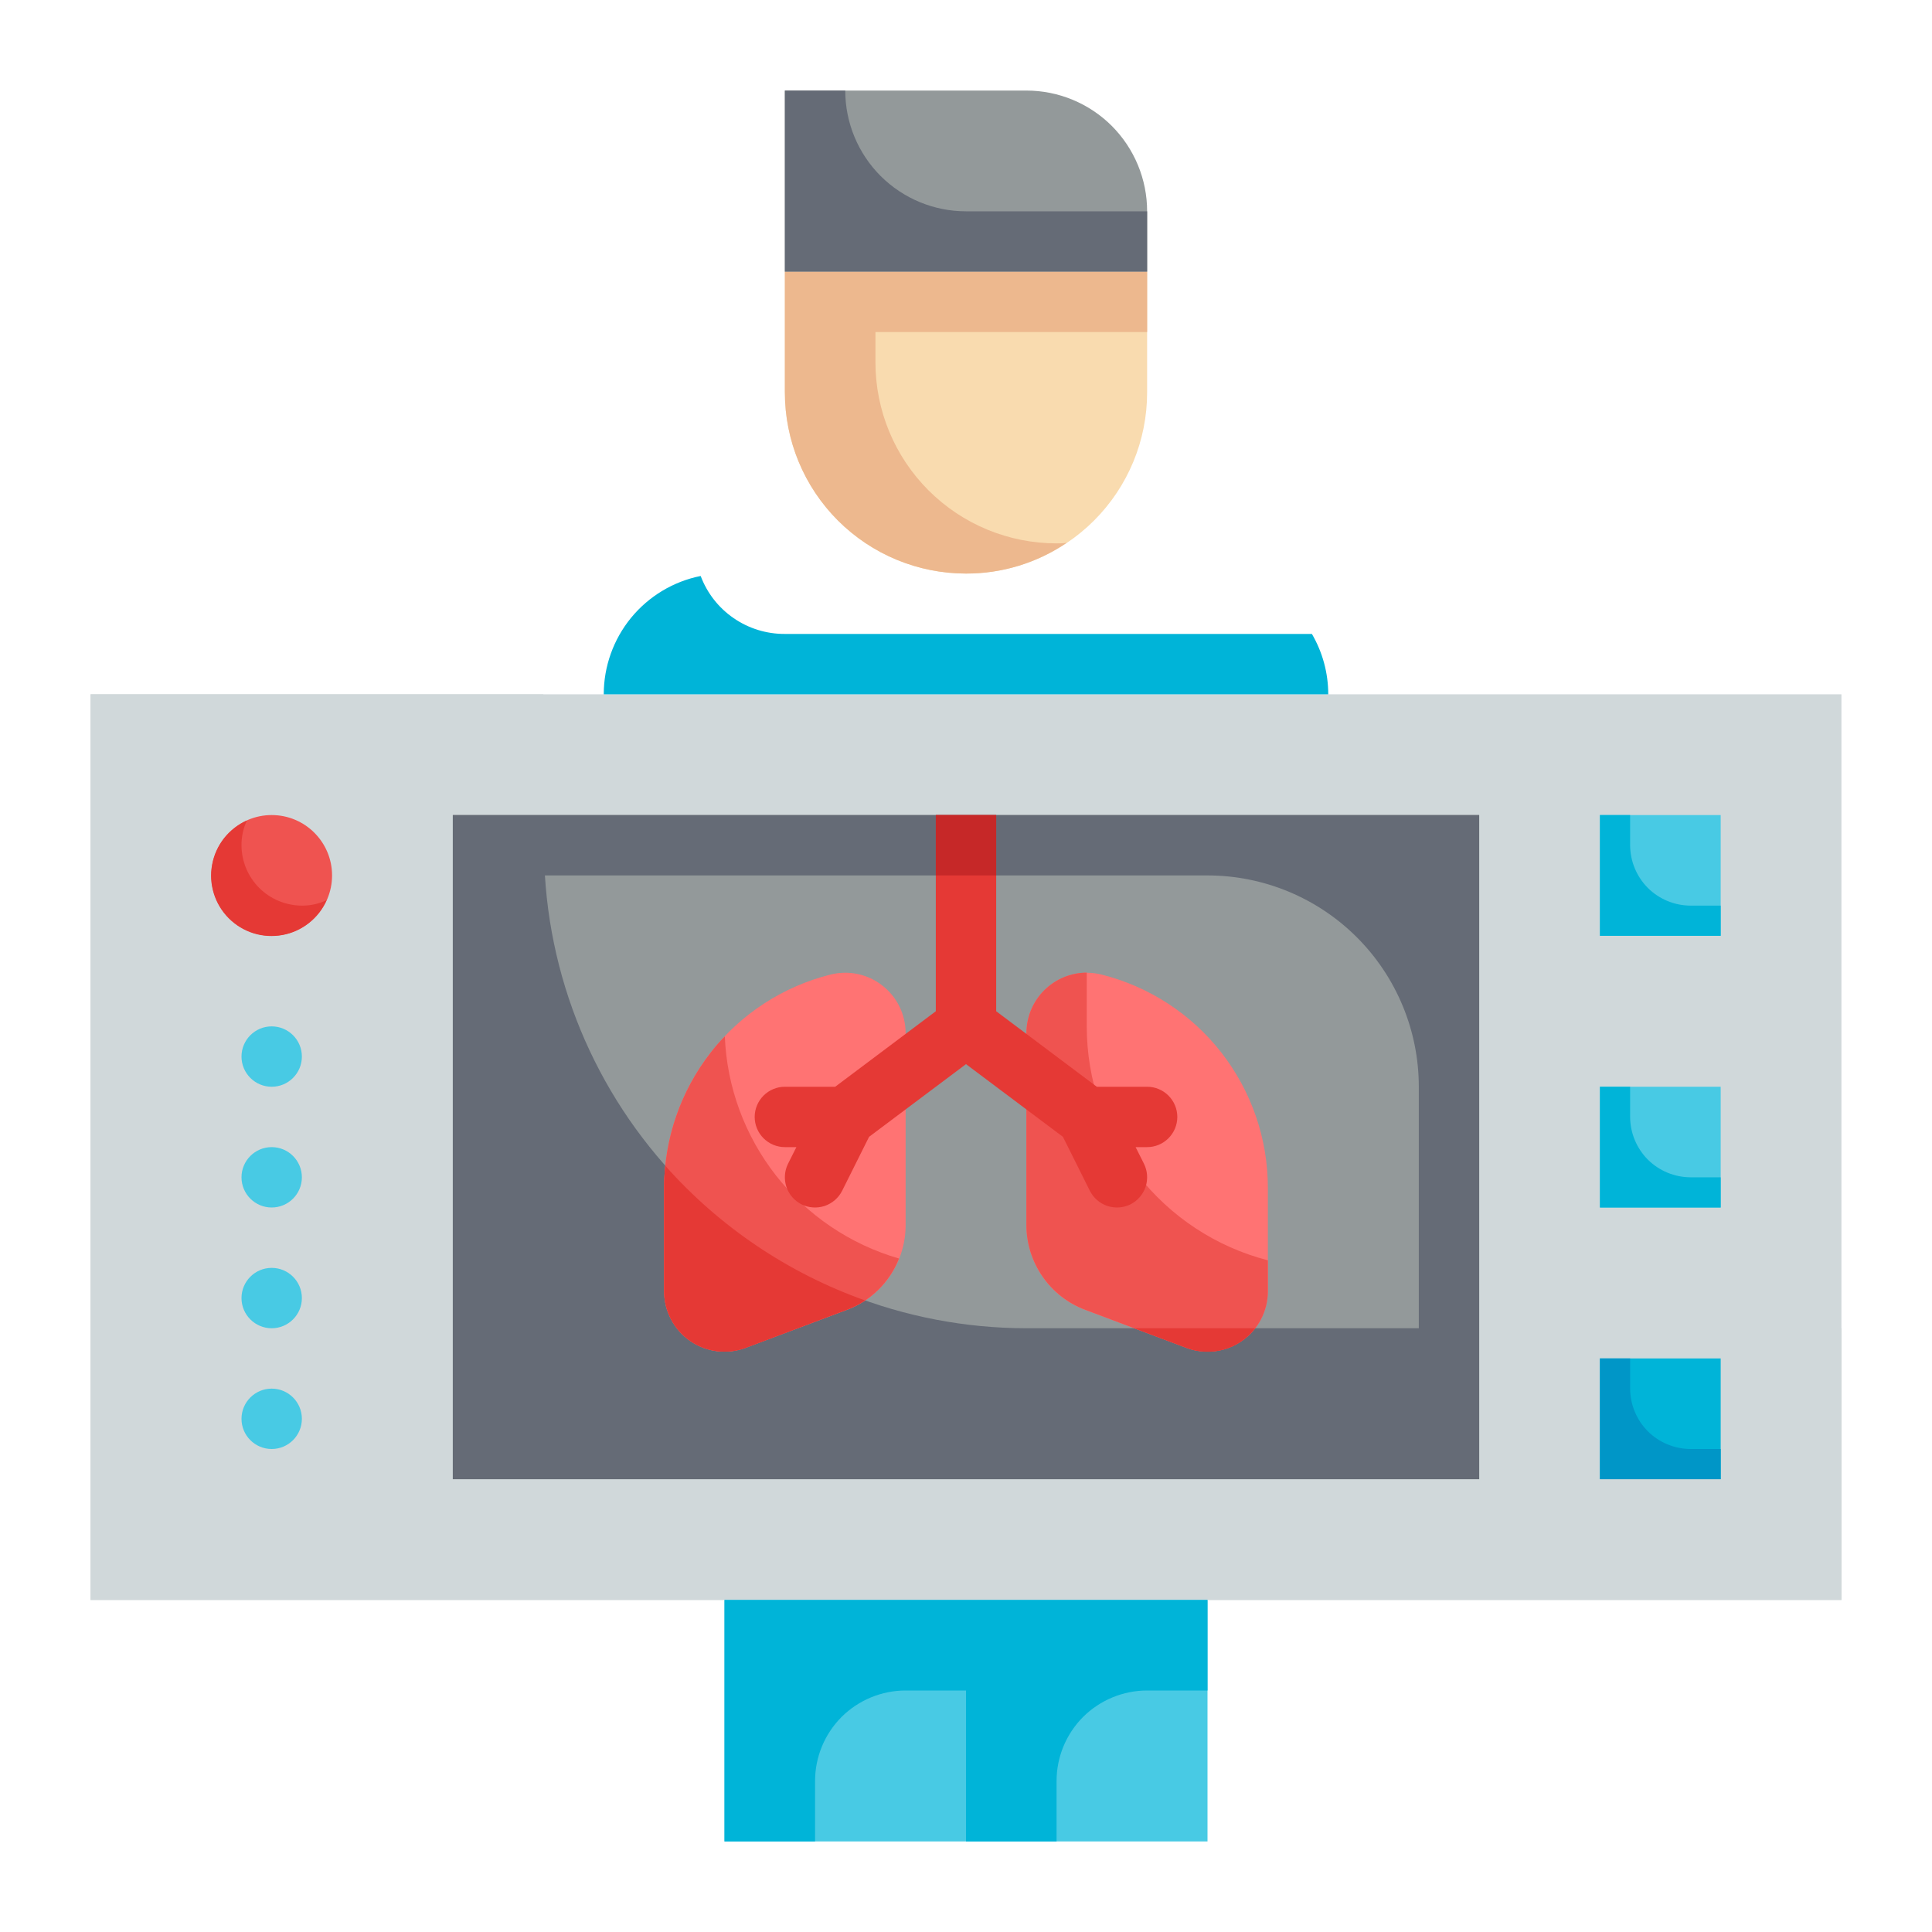 <svg width="24" height="24" viewBox="0 0 24 24" fill="none" xmlns="http://www.w3.org/2000/svg">
<path d="M1.125 8.625H22.875V19.875H1.125V8.625Z" fill="#D0D8DA"/>
<path d="M22.875 16.5V19.875H1.125V8.625H6.75V10.5C6.75 12.091 7.382 13.617 8.507 14.743C9.633 15.868 11.159 16.5 12.75 16.5H22.875Z" fill="#D0D8DA"/>
<path d="M5.625 10.125H18.375V18.375H5.625V10.125Z" fill="#93999A"/>
<path d="M9.75 3.375H14.25V4.875C14.25 5.472 14.013 6.044 13.591 6.466C13.169 6.888 12.597 7.125 12 7.125C11.403 7.125 10.831 6.888 10.409 6.466C9.987 6.044 9.75 5.472 9.75 4.875V3.375Z" fill="#F9DBAF"/>
<path d="M9.75 1.125H12.75C13.148 1.125 13.529 1.283 13.811 1.564C14.092 1.846 14.25 2.227 14.25 2.625V3.375H9.75V1.125Z" fill="#93999A"/>
<path d="M9 19.875H15V22.875H9V19.875Z" fill="#48CAE4"/>
<path d="M19.875 10.125H21.375V11.625H19.875V10.125Z" fill="#48CAE4"/>
<path d="M19.875 13.5H21.375V15H19.875V13.5Z" fill="#48CAE4"/>
<path d="M19.875 16.875H21.375V18.375H19.875V16.875Z" fill="#00B4D8"/>
<path d="M3.375 11.625C3.789 11.625 4.125 11.289 4.125 10.875C4.125 10.461 3.789 10.125 3.375 10.125C2.961 10.125 2.625 10.461 2.625 10.875C2.625 11.289 2.961 11.625 3.375 11.625Z" fill="#EF5350"/>
<path d="M4.057 11.182C4.008 11.294 3.932 11.391 3.837 11.466C3.741 11.542 3.629 11.593 3.509 11.615C3.389 11.637 3.266 11.63 3.15 11.594C3.034 11.558 2.928 11.494 2.842 11.408C2.756 11.322 2.692 11.216 2.656 11.1C2.62 10.984 2.612 10.861 2.635 10.741C2.657 10.621 2.708 10.509 2.783 10.413C2.859 10.318 2.956 10.242 3.067 10.192C3.022 10.289 2.999 10.394 3 10.5C3 10.699 3.08 10.889 3.22 11.03C3.361 11.17 3.551 11.249 3.75 11.25C3.856 11.251 3.961 11.228 4.057 11.182Z" fill="#E53935"/>
<path d="M5.625 10.125V18.375H18.375V10.125H5.625ZM17.625 16.5H12.75C11.225 16.499 9.757 15.917 8.645 14.872C7.534 13.827 6.863 12.398 6.769 10.875H15C15.696 10.875 16.364 11.152 16.856 11.644C17.348 12.136 17.625 12.804 17.625 13.5V16.5Z" fill="#656B76"/>
<path d="M15 19.875V21H14.25C13.952 21 13.665 21.119 13.454 21.329C13.243 21.541 13.125 21.827 13.125 22.125V22.875H12V21H11.25C10.952 21 10.665 21.119 10.454 21.329C10.243 21.541 10.125 21.827 10.125 22.125V22.875H9V19.875H15Z" fill="#00B4D8"/>
<path d="M10.875 4.125V4.5C10.875 5.097 11.112 5.669 11.534 6.091C11.956 6.513 12.528 6.75 13.125 6.75C13.168 6.751 13.21 6.749 13.252 6.742C12.883 6.993 12.447 7.127 12 7.125C11.403 7.125 10.831 6.888 10.409 6.466C9.987 6.044 9.75 5.472 9.75 4.875V3.375H14.25V4.125H10.875Z" fill="#EDB88E"/>
<path d="M14.25 2.625V3.375H9.75V1.125H10.5C10.5 1.523 10.658 1.904 10.939 2.186C11.221 2.467 11.602 2.625 12 2.625H14.25Z" fill="#656B76"/>
<path d="M21.375 18V18.375H19.875V16.875H20.25V17.25C20.251 17.449 20.33 17.639 20.47 17.78C20.611 17.92 20.801 17.999 21 18H21.375Z" fill="#0096C7"/>
<path d="M21.375 14.625V15H19.875V13.5H20.25V13.875C20.251 14.074 20.33 14.264 20.47 14.405C20.611 14.545 20.801 14.624 21 14.625H21.375Z" fill="#00B4D8"/>
<path d="M21.375 11.25V11.625H19.875V10.125H20.25V10.5C20.251 10.699 20.33 10.889 20.47 11.03C20.611 11.17 20.801 11.249 21 11.25H21.375Z" fill="#00B4D8"/>
<path d="M16.5 8.625H7.5C7.5 8.279 7.62 7.943 7.839 7.675C8.059 7.407 8.364 7.223 8.704 7.155C8.784 7.368 8.927 7.551 9.114 7.679C9.301 7.808 9.523 7.876 9.75 7.875H16.297C16.43 8.103 16.5 8.362 16.5 8.625Z" fill="#00B4D8"/>
<path d="M14.738 16.743L13.481 16.272C13.266 16.192 13.081 16.048 12.951 15.86C12.82 15.671 12.75 15.448 12.75 15.219V12.834C12.75 12.72 12.776 12.607 12.826 12.505C12.876 12.402 12.949 12.313 13.039 12.243C13.128 12.172 13.233 12.124 13.344 12.1C13.456 12.076 13.571 12.079 13.682 12.106C14.273 12.254 14.797 12.595 15.172 13.075C15.546 13.555 15.75 14.146 15.75 14.755V16.041C15.75 16.162 15.72 16.281 15.664 16.389C15.608 16.496 15.527 16.588 15.427 16.657C15.328 16.726 15.213 16.77 15.093 16.785C14.973 16.8 14.851 16.785 14.738 16.743Z" fill="#FF7373"/>
<path d="M9.262 16.743L10.519 16.272C10.734 16.192 10.919 16.048 11.049 15.86C11.18 15.671 11.25 15.448 11.25 15.219V12.834C11.25 12.72 11.224 12.607 11.174 12.505C11.124 12.402 11.051 12.313 10.961 12.243C10.872 12.172 10.767 12.124 10.656 12.1C10.544 12.076 10.429 12.079 10.318 12.106C9.727 12.254 9.203 12.595 8.828 13.075C8.454 13.555 8.25 14.146 8.25 14.755V16.041C8.25 16.162 8.279 16.281 8.336 16.389C8.392 16.496 8.473 16.588 8.573 16.657C8.672 16.726 8.787 16.77 8.907 16.785C9.027 16.8 9.149 16.785 9.262 16.743Z" fill="#FF7373"/>
<path d="M15.75 15.656V16.043C15.75 16.163 15.72 16.283 15.664 16.39C15.608 16.497 15.527 16.589 15.427 16.658C15.328 16.727 15.213 16.77 15.093 16.785C14.973 16.8 14.851 16.786 14.738 16.744L13.481 16.271C13.267 16.191 13.082 16.047 12.951 15.858C12.821 15.67 12.75 15.447 12.75 15.217V12.832C12.751 12.634 12.83 12.443 12.97 12.303C13.111 12.162 13.301 12.083 13.5 12.082V12.75C13.5 13.415 13.721 14.062 14.128 14.588C14.536 15.114 15.106 15.49 15.75 15.656Z" fill="#EF5350"/>
<path d="M11.168 15.634C11.111 15.78 11.023 15.912 10.911 16.022C10.8 16.132 10.666 16.217 10.519 16.271L9.262 16.744C9.149 16.786 9.027 16.8 8.907 16.785C8.787 16.77 8.672 16.727 8.573 16.658C8.473 16.589 8.392 16.497 8.336 16.39C8.28 16.283 8.25 16.163 8.25 16.043V14.756C8.25 14.148 8.454 13.556 8.828 13.076C8.882 13.005 8.941 12.938 9.004 12.874C9.029 13.503 9.252 14.108 9.64 14.603C10.029 15.098 10.563 15.459 11.168 15.634Z" fill="#EF5350"/>
<path d="M15.593 16.5C15.495 16.628 15.36 16.72 15.206 16.764C15.052 16.808 14.887 16.801 14.738 16.744L14.089 16.5H15.593Z" fill="#E53935"/>
<path d="M10.748 16.155C10.676 16.202 10.599 16.241 10.519 16.271L9.263 16.744C9.149 16.786 9.027 16.8 8.907 16.785C8.787 16.77 8.673 16.727 8.573 16.658C8.474 16.589 8.392 16.497 8.336 16.39C8.28 16.283 8.25 16.163 8.25 16.042V14.756C8.249 14.665 8.254 14.573 8.265 14.482C8.938 15.24 9.792 15.816 10.748 16.155Z" fill="#E53935"/>
<path d="M11.625 10.125V12.562L10.375 13.5H9.75C9.651 13.5 9.555 13.54 9.485 13.61C9.415 13.68 9.375 13.775 9.375 13.875C9.375 13.975 9.415 14.07 9.485 14.14C9.555 14.21 9.651 14.25 9.75 14.25H9.893L9.789 14.457C9.745 14.546 9.738 14.649 9.769 14.744C9.801 14.838 9.868 14.916 9.957 14.961C10.046 15.005 10.149 15.012 10.244 14.981C10.338 14.949 10.416 14.882 10.461 14.793L10.796 14.122L12 13.219L13.204 14.122L13.539 14.793C13.584 14.882 13.662 14.949 13.756 14.981C13.851 15.012 13.954 15.005 14.043 14.961C14.132 14.916 14.199 14.838 14.231 14.744C14.262 14.649 14.255 14.546 14.211 14.457L14.107 14.25H14.25C14.35 14.25 14.445 14.21 14.515 14.14C14.585 14.07 14.625 13.975 14.625 13.875C14.625 13.775 14.585 13.68 14.515 13.61C14.445 13.54 14.35 13.5 14.25 13.5H13.625L12.375 12.562V10.125H11.625Z" fill="#E53935"/>
<path d="M3.375 13.5C3.582 13.5 3.75 13.332 3.75 13.125C3.75 12.918 3.582 12.75 3.375 12.75C3.168 12.75 3 12.918 3 13.125C3 13.332 3.168 13.5 3.375 13.5Z" fill="#48CAE4"/>
<path d="M3.375 15C3.582 15 3.75 14.832 3.75 14.625C3.75 14.418 3.582 14.25 3.375 14.25C3.168 14.25 3 14.418 3 14.625C3 14.832 3.168 15 3.375 15Z" fill="#48CAE4"/>
<path d="M3.375 16.5C3.582 16.5 3.75 16.332 3.75 16.125C3.75 15.918 3.582 15.75 3.375 15.75C3.168 15.75 3 15.918 3 16.125C3 16.332 3.168 16.5 3.375 16.5Z" fill="#48CAE4"/>
<path d="M3.375 18C3.582 18 3.75 17.832 3.75 17.625C3.75 17.418 3.582 17.25 3.375 17.25C3.168 17.25 3 17.418 3 17.625C3 17.832 3.168 18 3.375 18Z" fill="#48CAE4"/>
<path d="M11.625 10.125H12.375V10.875H11.625V10.125Z" fill="#C62828"/>
</svg>
